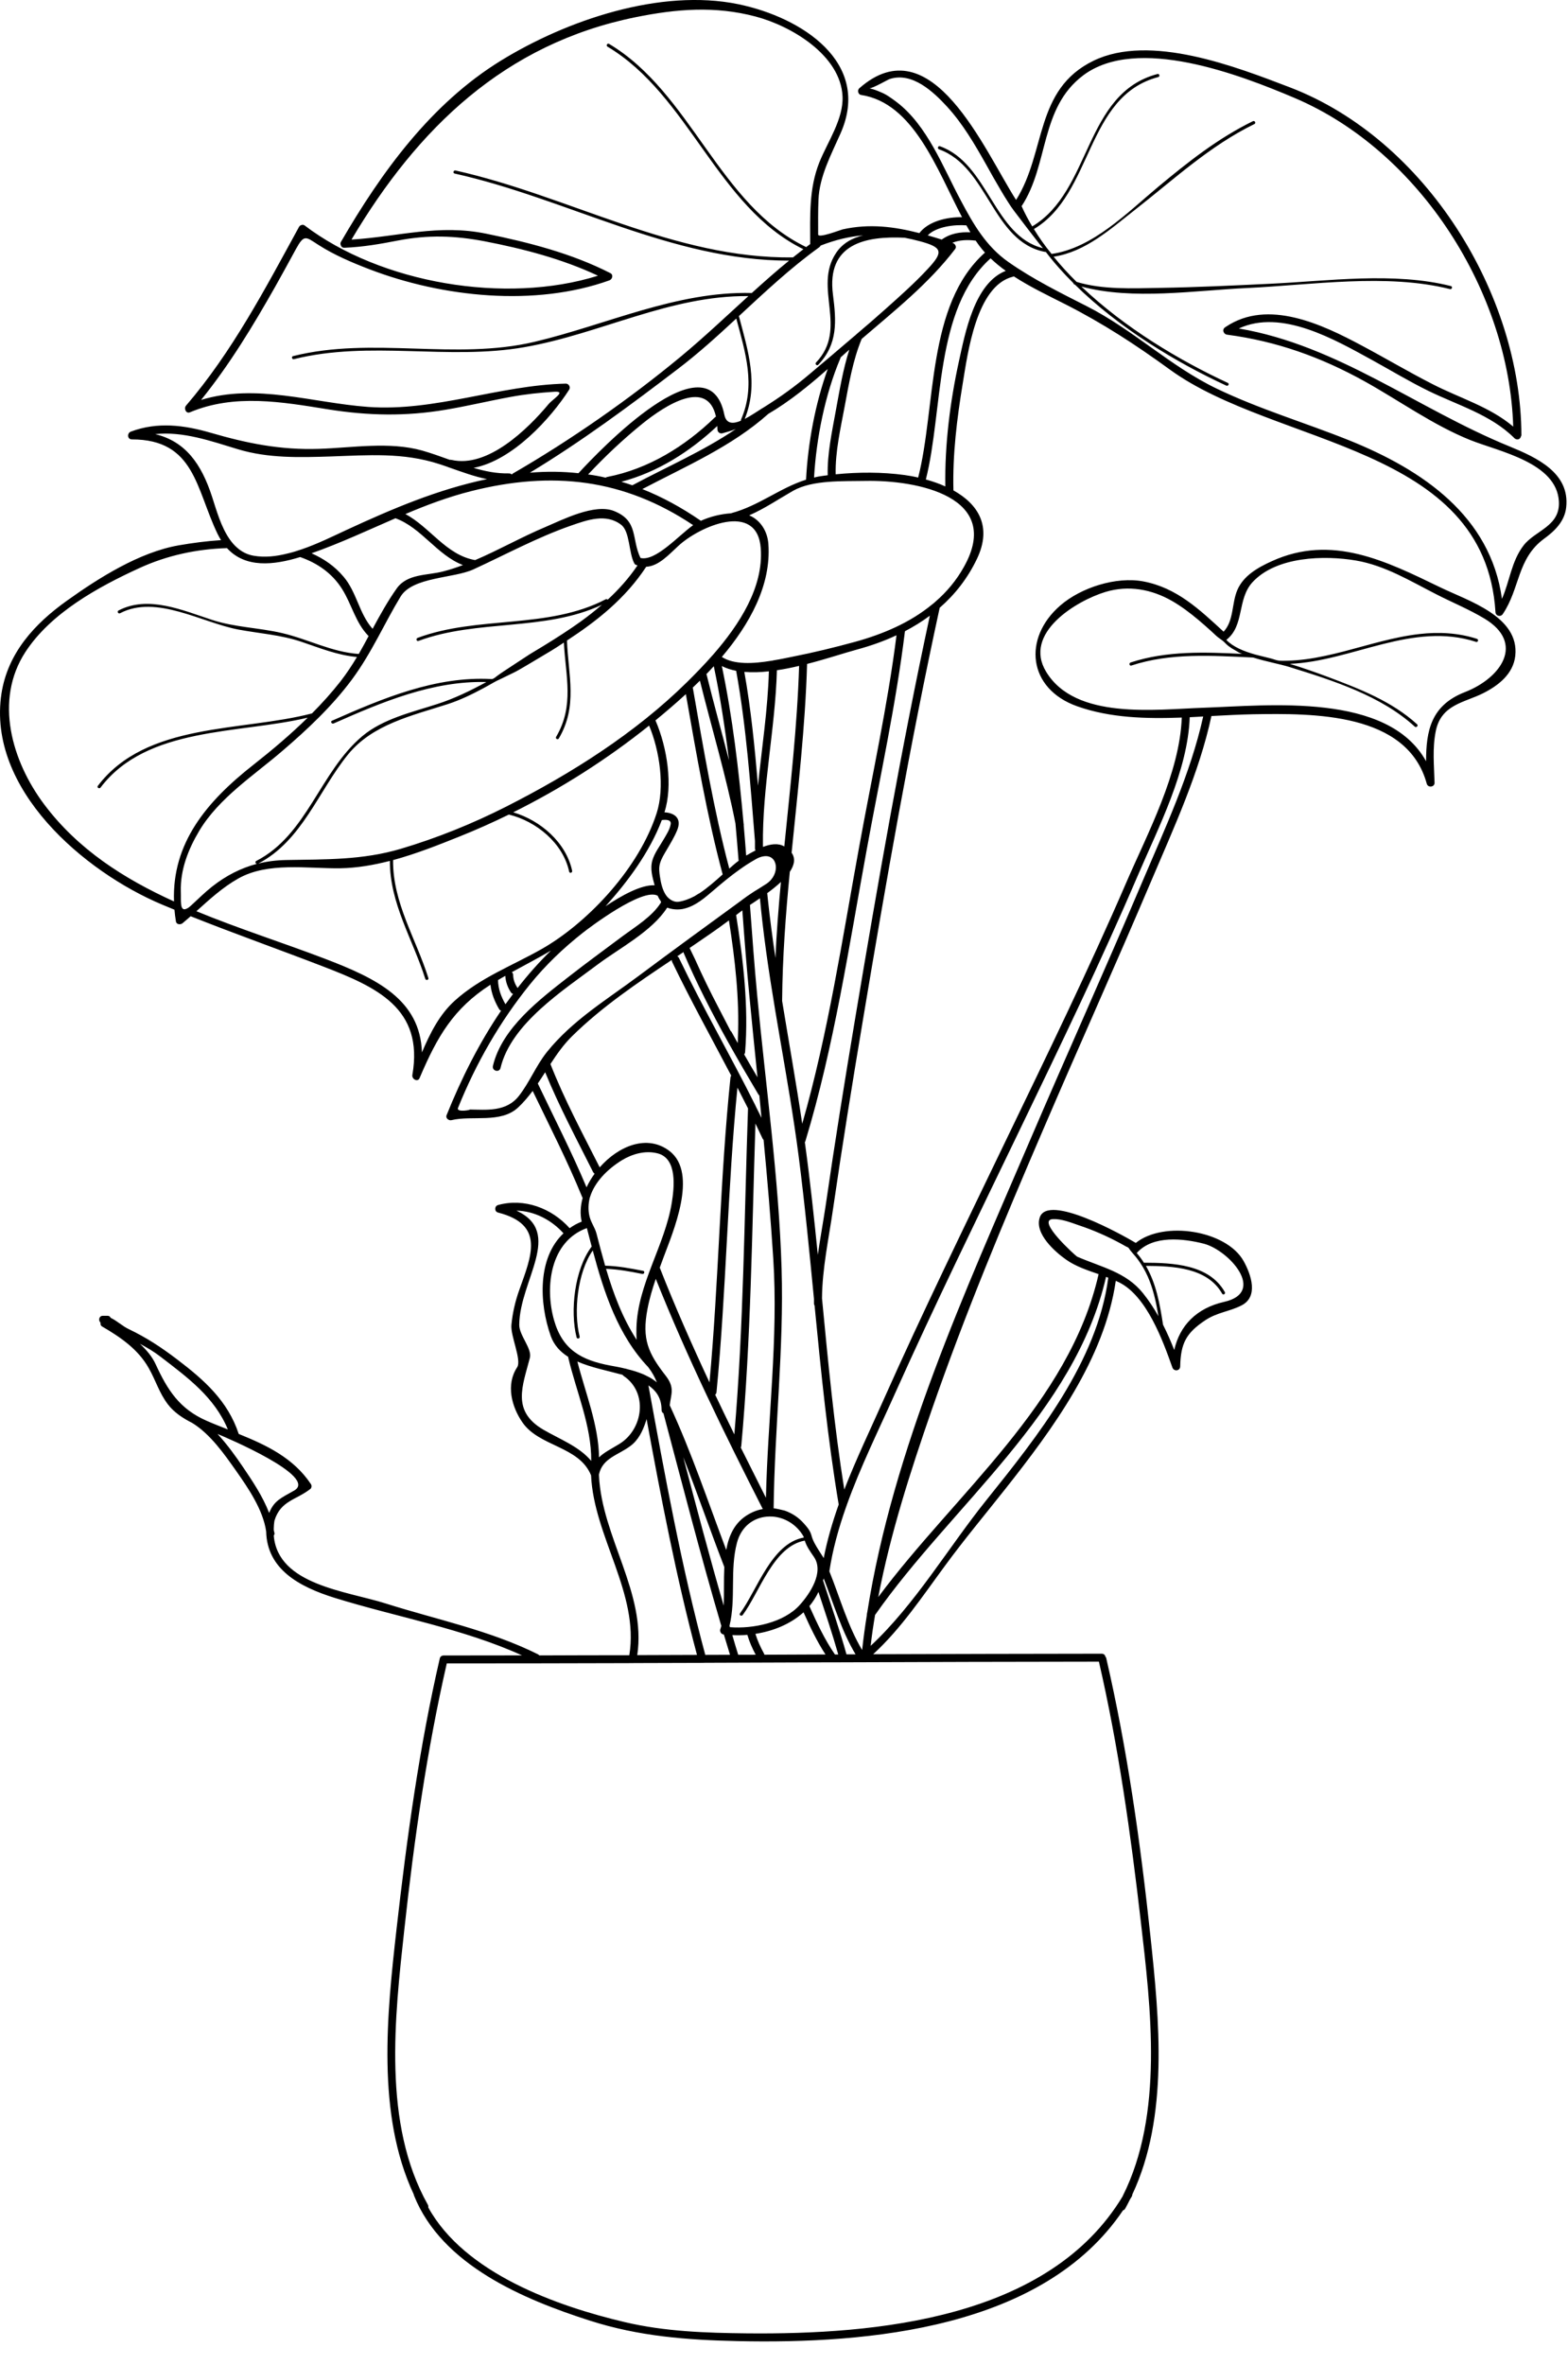 <svg viewBox="0 0 67 101" fill="currentColor" xmlns="http://www.w3.org/2000/svg">
  <path
    d="M64.507 19.069C60.556 17.458 57.194 14.756 52.935 14.03C54.765 13.179 57.046 14.511 58.642 15.384C59.44 15.823 60.221 16.297 61.043 16.698C62.281 17.304 63.702 17.711 64.697 18.702L64.717 18.721C64.721 18.728 64.729 18.732 64.737 18.738C64.738 18.74 64.744 18.743 64.748 18.743C64.759 18.75 64.774 18.757 64.789 18.762C64.808 18.765 64.822 18.768 64.841 18.768C64.853 18.768 64.863 18.768 64.871 18.765C64.878 18.762 64.888 18.76 64.894 18.758C64.951 18.734 64.984 18.681 64.993 18.622C64.995 18.613 65.009 18.614 65.009 18.602C64.999 12.561 60.917 5.95 55.117 3.731C52.82 2.853 49.149 1.419 46.724 2.595C44.199 3.822 44.706 6.496 43.417 8.54C42.06 6.42 39.814 1.037 36.715 3.773C36.626 3.852 36.663 4.036 36.791 4.055C39.039 4.399 40.025 7.214 41.107 9.276C40.463 9.266 39.668 9.45 39.285 9.956C38.214 9.681 37.157 9.541 36.005 9.797C35.932 9.812 34.959 10.193 34.959 10.014C34.959 9.52 34.952 9.027 34.973 8.531C35.012 7.534 35.521 6.594 35.915 5.7C37.262 2.666 34.249 0.737 31.549 0.18C28.22 -0.505 24.209 0.861 21.392 2.597C18.413 4.433 16.296 7.354 14.571 10.326C14.537 10.381 14.541 10.432 14.564 10.474C14.564 10.478 14.564 10.478 14.564 10.481C14.585 10.54 14.633 10.586 14.716 10.581H14.735C15.51 10.549 16.253 10.42 17.015 10.271C18.295 10.025 19.429 10.063 20.699 10.304C22.345 10.621 24.026 11.058 25.551 11.776C21.596 13.014 16.272 12.101 13.013 9.627C12.939 9.573 12.82 9.615 12.779 9.687C11.331 12.332 9.923 15.027 7.948 17.326C7.851 17.438 7.941 17.68 8.115 17.61C10.027 16.807 12.046 17.166 14.029 17.485C15.731 17.756 17.335 17.788 19.035 17.501C19.971 17.345 20.891 17.122 21.821 16.952C22.438 16.837 23.061 16.772 23.684 16.732C24.22 16.697 23.636 17.028 23.438 17.263C22.54 18.338 20.831 20.002 19.291 19.642C19.265 19.636 19.243 19.633 19.222 19.64C18.826 19.498 18.431 19.355 18.041 19.244C16.635 18.85 15.058 19.125 13.624 19.171C11.99 19.225 10.561 18.937 9.007 18.485C7.861 18.152 6.727 18.009 5.592 18.434C5.421 18.499 5.436 18.767 5.637 18.767C8.329 18.769 8.37 20.886 9.297 22.804C9.345 22.899 9.394 22.988 9.444 23.069C8.823 23.11 8.215 23.191 7.638 23.291C5.957 23.584 4.22 24.684 2.866 25.651C1.471 26.645 0.333 27.889 0.063 29.62C-0.563 33.706 3.604 37.238 6.923 38.634C7.1 38.708 7.275 38.78 7.455 38.854C7.468 39.019 7.489 39.184 7.518 39.356C7.542 39.494 7.715 39.501 7.801 39.431C7.916 39.333 8.033 39.233 8.147 39.133C10.018 39.878 11.926 40.553 13.8 41.276C16.088 42.157 18.118 43.059 17.62 45.914C17.59 46.088 17.85 46.235 17.929 46.044C17.933 46.031 17.94 46.017 17.948 45.999C18.684 44.276 19.376 43.073 20.957 42.057C21 42.429 21.132 42.767 21.325 43.096C21.347 43.133 21.377 43.158 21.411 43.166C20.473 44.548 19.715 46.057 19.081 47.633C19.031 47.758 19.176 47.87 19.291 47.842C20.176 47.628 21.398 47.994 22.14 47.3C22.372 47.084 22.573 46.842 22.761 46.593C23.482 48.093 24.245 49.579 24.873 51.12C24.877 51.137 24.888 51.15 24.897 51.16C24.802 51.505 24.78 51.852 24.856 52.176C24.665 52.25 24.493 52.345 24.341 52.457C23.575 51.603 22.403 51.158 21.284 51.466C21.124 51.508 21.117 51.748 21.284 51.789C23.304 52.306 22.701 53.65 22.188 55.096C22.015 55.581 21.903 56.069 21.853 56.579C21.803 57.046 22.301 58.086 22.097 58.398C21.604 59.142 21.868 60.099 22.329 60.759C23.051 61.795 24.75 61.762 25.256 63.013C25.375 65.628 27.322 68.06 26.89 70.694C25.609 70.694 24.327 70.698 23.046 70.703C23.033 70.686 23.013 70.666 22.983 70.653C20.919 69.627 18.67 69.178 16.482 68.485C14.794 67.951 11.885 67.692 11.699 65.598C11.699 65.594 11.699 65.587 11.699 65.581C11.716 65.555 11.735 65.527 11.729 65.486C11.724 65.441 11.705 65.398 11.698 65.354C11.699 65.326 11.696 65.299 11.698 65.27V65.266C11.699 65.165 11.709 65.066 11.726 64.955C11.726 64.953 11.726 64.953 11.726 64.953C11.984 64.091 12.654 64.07 13.26 63.594C13.318 63.551 13.325 63.448 13.288 63.39C12.537 62.265 11.391 61.725 10.201 61.244C9.73 59.825 8.728 58.942 7.566 58.058C6.883 57.539 6.268 57.134 5.496 56.764C5.236 56.641 4.994 56.409 4.73 56.285C4.706 56.236 4.667 56.197 4.596 56.197C4.529 56.197 4.462 56.197 4.399 56.197C4.224 56.197 4.194 56.403 4.297 56.493C4.288 56.553 4.297 56.616 4.366 56.656C5.151 57.114 5.904 57.627 6.359 58.438C6.659 58.966 6.8 59.487 7.172 59.977C7.432 60.32 7.808 60.569 8.212 60.773C8.989 61.25 9.586 62.107 10.092 62.825C10.611 63.563 11.241 64.485 11.373 65.408C11.409 67.018 12.773 67.769 14.304 68.246C16.958 69.069 19.773 69.552 22.306 70.702C21.188 70.702 20.073 70.706 18.956 70.706C18.953 70.706 18.949 70.708 18.943 70.708C18.922 70.708 18.897 70.71 18.878 70.723C18.841 70.739 18.808 70.774 18.793 70.827C17.916 74.621 17.383 78.516 16.945 82.379C16.536 86.004 16.078 90.301 17.677 93.718V93.721C17.681 93.739 17.684 93.753 17.692 93.774C18.88 96.74 22.365 98.206 25.201 99.113C27.295 99.786 29.359 99.942 31.532 99.989C37.114 100.11 44.575 99.461 47.986 94.404C48.019 94.397 48.052 94.373 48.079 94.33C48.146 94.207 48.213 94.083 48.274 93.958C48.274 93.958 48.274 93.958 48.274 93.954C48.303 93.91 48.332 93.861 48.36 93.813C48.377 93.783 48.383 93.757 48.383 93.731V93.727C49.949 90.397 49.536 86.255 49.16 82.718C48.736 78.742 48.173 74.727 47.271 70.827C47.267 70.797 47.252 70.775 47.234 70.757C47.234 70.753 47.234 70.753 47.234 70.753C47.218 70.686 47.167 70.63 47.074 70.63C43.819 70.632 40.565 70.643 37.31 70.652C38.5 69.562 39.43 68.16 40.382 66.87C41.2 65.752 42.089 64.692 42.948 63.604C44.986 61.028 47.192 58.041 47.677 54.704C47.727 54.726 47.779 54.751 47.827 54.774C49.002 55.366 49.688 57.255 50.096 58.408C50.158 58.583 50.423 58.56 50.429 58.362C50.45 57.367 50.691 56.931 51.489 56.396C52.009 56.046 52.521 56.024 53.046 55.756C53.784 55.386 53.463 54.44 53.139 53.86C52.403 52.544 49.725 52.126 48.532 53.085C47.959 52.743 44.781 50.964 44.429 51.995C44.195 52.682 45.071 53.461 45.56 53.803C45.961 54.086 46.456 54.251 46.943 54.419C45.686 59.951 40.812 63.793 37.528 68.21C38.047 65.496 38.902 62.845 39.802 60.248C41.21 56.187 42.866 52.213 44.567 48.263C46.091 44.711 47.68 41.186 49.192 37.626C50.157 35.354 51.243 33.009 51.763 30.582C52.369 30.55 52.968 30.517 53.55 30.506C56.096 30.466 60.132 30.415 60.965 33.474C61.017 33.657 61.303 33.622 61.298 33.43C61.277 32.688 61.202 31.98 61.346 31.244C61.571 30.082 62.574 30.014 63.386 29.602C64.026 29.278 64.661 28.786 64.747 28.011C64.93 26.326 62.729 25.662 61.541 25.085C59.233 23.969 56.91 22.796 54.343 23.969C53.759 24.234 53.132 24.581 52.867 25.208C52.626 25.786 52.724 26.513 52.284 26.979C51.257 26.034 50.279 25.101 48.858 24.833C47.698 24.612 46.191 25.093 45.306 25.86C43.696 27.253 43.911 29.42 46.035 30.168C47.437 30.664 48.973 30.704 50.497 30.647C50.409 33.023 49.044 35.572 48.127 37.689C46.519 41.411 44.737 45.062 42.977 48.716C41.205 52.394 39.412 56.069 37.748 59.799C37.201 61.029 36.586 62.309 36.076 63.62C35.644 60.914 35.385 58.181 35.124 55.454C35.124 55.45 35.124 55.45 35.124 55.449C35.132 54.175 35.422 52.852 35.6 51.603C35.991 48.91 36.426 46.226 36.876 43.543C37.859 37.664 38.884 31.784 40.152 25.96L40.154 25.957C40.803 25.393 41.346 24.702 41.744 23.871C42.416 22.462 41.77 21.519 40.74 20.945C40.699 19.425 40.89 17.876 41.137 16.38C41.351 15.083 41.717 12.211 43.276 11.82C43.291 11.817 43.306 11.813 43.315 11.801C44.024 12.261 44.805 12.632 45.507 12.988C47.137 13.816 48.516 14.717 49.991 15.787C54.518 19.077 63.453 18.99 63.901 26.142C63.908 26.312 64.12 26.366 64.214 26.226C64.956 25.126 64.82 23.852 65.985 23.004C66.446 22.669 66.859 22.259 66.923 21.666C67.083 20.197 65.666 19.544 64.507 19.069ZM6.652 58.269C6.5 57.934 6.254 57.653 5.979 57.394C6.28 57.554 6.574 57.725 6.861 57.947C8.032 58.845 9.167 59.678 9.737 61.052C9.432 60.931 9.127 60.813 8.83 60.682C7.671 60.176 7.158 59.368 6.652 58.269ZM10.382 62.656C10.068 62.193 9.707 61.69 9.296 61.246C9.309 61.252 9.324 61.258 9.337 61.263C9.608 61.373 13.62 63.066 12.569 63.662C11.996 63.987 11.717 64.09 11.5 64.618C11.23 63.913 10.784 63.249 10.382 62.656ZM41.293 9.625C41.351 9.728 41.408 9.826 41.464 9.922C41.031 9.901 40.606 9.969 40.24 10.232C40.04 10.169 39.839 10.109 39.641 10.052C40.016 9.673 40.787 9.587 41.293 9.625ZM33.825 36.42C34.093 33.736 34.408 31.052 34.486 28.357C35.321 28.143 36.09 27.885 36.619 27.742C37.201 27.584 37.77 27.385 38.307 27.132C37.939 30.074 37.25 33.201 36.711 36.173C35.991 40.105 35.384 44.144 34.279 47.997C34.019 46.244 33.706 44.5 33.42 42.752C33.42 42.752 33.42 42.75 33.42 42.747V42.739C33.435 40.899 33.571 39.067 33.748 37.238V37.236C33.938 36.954 34.003 36.67 33.825 36.42ZM33.513 36.152C33.242 35.995 32.92 36.052 32.603 36.172C32.603 36.155 32.6 36.139 32.6 36.123C32.568 33.614 33.126 31.136 33.197 28.626C33.51 28.581 33.831 28.515 34.146 28.44C34.065 31.018 33.769 33.584 33.513 36.152ZM32.389 33.557C32.251 31.932 32.092 30.308 31.805 28.696C32.136 28.726 32.49 28.713 32.854 28.672C32.808 30.305 32.553 31.929 32.389 33.557ZM32.259 35.919V35.926C32.259 36.03 32.259 36.133 32.259 36.236C32.259 36.269 32.272 36.299 32.285 36.32C32.144 36.392 32.012 36.468 31.902 36.531C31.895 36.534 31.891 36.536 31.883 36.539C31.853 36.11 31.816 35.683 31.779 35.255C31.781 35.255 31.779 35.25 31.779 35.25C31.783 35.237 31.781 35.22 31.779 35.202C31.775 35.188 31.774 35.177 31.772 35.163V35.16C31.567 32.893 31.303 30.639 30.844 28.447C31.028 28.542 31.233 28.607 31.456 28.651C31.891 31.056 32.062 33.489 32.259 35.919ZM27.971 37.811C27.398 37.78 26.552 38.252 25.873 38.707C26.825 37.655 27.766 36.385 28.279 35.025C28.456 35.004 28.692 35.001 28.658 35.202C28.619 35.434 28.469 35.657 28.353 35.857C28.186 36.148 27.974 36.42 27.877 36.742C27.77 37.106 27.878 37.458 27.971 37.811ZM28.2 36.881C28.261 36.667 28.373 36.493 28.484 36.303C28.644 36.027 28.812 35.759 28.934 35.461C29.146 34.943 28.819 34.719 28.391 34.694C28.759 33.563 28.517 31.944 28.008 30.768C28.451 30.406 28.886 30.032 29.306 29.647C29.76 32.221 30.202 34.822 30.879 37.347C30.566 37.629 30.235 37.919 29.906 38.139C29.9 38.14 29.897 38.144 29.893 38.147C29.817 38.184 29.746 38.238 29.67 38.28C29.465 38.388 29.228 38.48 28.997 38.515C28.789 38.545 28.579 38.403 28.465 38.244C28.311 38.027 28.238 37.713 28.201 37.452C28.17 37.254 28.146 37.075 28.2 36.881ZM29.607 29.392C29.607 29.387 29.603 29.378 29.596 29.373C29.7 29.275 29.804 29.175 29.907 29.072C30.411 31.105 31.021 33.116 31.426 35.174C31.474 35.706 31.519 36.231 31.56 36.762C31.59 36.74 31.616 36.719 31.643 36.7C31.615 36.721 31.589 36.742 31.56 36.765C31.432 36.859 31.299 36.973 31.162 37.098C30.494 34.57 30.057 31.966 29.607 29.392ZM30.182 28.794C30.288 28.682 30.396 28.57 30.5 28.454C30.779 29.775 30.983 31.121 31.151 32.479C30.837 31.257 30.494 30.043 30.195 28.819C30.191 28.81 30.188 28.802 30.182 28.794ZM30.47 27.962C30.464 27.968 30.459 27.973 30.455 27.978C30.455 27.98 30.452 27.984 30.448 27.986C30.08 28.406 29.7 28.793 29.349 29.14C27.127 31.327 24.408 33.039 21.641 34.445C20.194 35.179 18.684 35.789 17.133 36.25C15.486 36.74 13.916 36.7 12.22 36.732C11.807 36.74 11.413 36.789 11.035 36.884C12.911 35.908 13.603 33.784 14.871 32.224C15.918 30.936 17.614 30.562 19.119 30.077C19.662 29.902 20.177 29.652 20.677 29.382C20.819 29.306 20.956 29.227 21.095 29.149C21.242 29.062 21.404 29 21.554 28.921C21.688 28.854 21.818 28.791 21.952 28.728C22.149 28.636 22.819 28.23 22.969 28.141C23.348 27.916 23.73 27.694 24.094 27.445C24.167 28.87 24.552 30.13 23.763 31.471C23.719 31.547 23.834 31.615 23.878 31.539C24.693 30.159 24.284 28.852 24.226 27.358C25.526 26.507 26.723 25.56 27.612 24.207C28.148 24.18 28.588 23.678 28.985 23.316C29.881 22.483 32.358 21.392 32.507 23.421C32.629 25.077 31.597 26.672 30.47 27.962ZM17.322 21.956C18.226 21.571 19.152 21.224 20.136 20.975C23.6 20.102 26.652 20.447 29.618 22.429C28.982 22.883 28.018 23.983 27.368 23.831C26.974 23.017 27.29 22.245 26.236 21.825C25.408 21.494 24.028 22.201 23.294 22.513C22.288 22.936 21.314 23.491 20.302 23.922C19.06 23.705 18.375 22.513 17.322 21.956ZM19.781 24.134C19.506 24.239 19.223 24.332 18.937 24.405C18.26 24.584 17.414 24.494 16.957 25.125C16.565 25.677 16.241 26.264 15.921 26.857C15.344 26.21 15.25 25.307 14.686 24.638C14.292 24.172 13.847 23.871 13.313 23.631C14.55 23.194 15.716 22.647 16.898 22.135C18.012 22.54 18.672 23.708 19.781 24.134ZM30.648 18.195C30.65 18.243 30.656 18.292 30.656 18.343C30.659 18.454 30.76 18.535 30.872 18.505C31.061 18.454 31.255 18.397 31.437 18.327C30.057 19.264 28.482 19.944 27.02 20.727C26.866 20.673 26.709 20.622 26.551 20.576C28.101 20.167 29.486 19.286 30.648 18.195ZM25.947 20.371C25.921 20.375 25.899 20.386 25.88 20.402C25.635 20.343 25.382 20.296 25.129 20.264C25.85 19.495 26.617 18.771 27.435 18.108C28.462 17.275 30.232 16.165 30.593 17.794V17.797C30.576 17.802 30.56 17.814 30.543 17.83C29.267 19.065 27.707 20.029 25.947 20.371ZM30.95 17.709C30.27 14.353 25.624 19.227 24.717 20.211C24.048 20.137 23.356 20.129 22.642 20.189C24.827 18.871 26.934 17.308 28.95 15.77C29.832 15.101 30.65 14.359 31.461 13.605C31.85 15.055 32.303 16.463 31.662 17.925C31.659 17.942 31.655 17.955 31.662 17.968C31.326 18.111 31.032 18.116 30.95 17.709ZM31.242 21.92C31.241 21.92 31.237 21.92 31.237 21.923C30.795 21.953 30.352 22.061 29.948 22.243C29.128 21.679 28.3 21.227 27.447 20.889C29.292 19.918 31.263 19.076 32.829 17.677C33.74 17.143 34.575 16.461 35.369 15.76C34.834 17.244 34.525 18.918 34.443 20.463V20.487C33.312 20.844 32.439 21.597 31.242 21.92ZM35.908 15.304C35.911 15.293 35.919 15.279 35.919 15.269V15.265C35.967 15.223 36.012 15.182 36.061 15.139C36.135 15.071 36.213 15.001 36.291 14.936C36.02 15.778 35.874 16.677 35.714 17.539C35.553 18.428 35.343 19.387 35.368 20.297C35.29 20.306 35.214 20.317 35.136 20.328C35.015 20.344 34.897 20.365 34.784 20.395C34.881 18.718 35.253 16.851 35.908 15.304ZM36.094 17.35C36.273 16.391 36.444 15.38 36.82 14.475C38.227 13.264 39.679 12.12 40.818 10.63C40.884 10.538 40.81 10.41 40.715 10.38C40.706 10.378 40.694 10.375 40.687 10.372C41.001 10.242 41.344 10.237 41.692 10.277C41.744 10.356 41.796 10.429 41.85 10.502C41.926 10.602 42.004 10.697 42.087 10.789C39.586 13.01 40.003 17.379 39.233 20.396C39.037 20.35 38.837 20.315 38.646 20.288C37.686 20.158 36.682 20.161 35.708 20.258C35.685 19.293 35.919 18.292 36.094 17.35ZM35.002 10.563C35.032 10.541 35.053 10.517 35.064 10.489C35.689 10.245 36.284 10.102 36.882 10.053C36.412 10.165 35.997 10.391 35.722 10.809C34.737 12.283 36.258 14.031 34.87 15.482C34.807 15.545 34.905 15.642 34.965 15.578C35.804 14.7 35.738 13.722 35.592 12.584C35.309 10.411 36.979 10.073 38.655 10.154C38.869 10.195 39.081 10.243 39.304 10.303C40.279 10.565 40.323 10.758 39.642 11.487C39.086 12.086 38.471 12.633 37.861 13.177C37.441 13.554 37.009 13.927 36.574 14.294V14.296C36.552 14.317 36.537 14.332 36.514 14.348C36.514 14.348 36.511 14.348 36.511 14.35C36.23 14.592 35.952 14.828 35.67 15.066C35.658 15.074 35.648 15.082 35.64 15.093C35.294 15.386 34.945 15.678 34.597 15.974C33.978 16.5 33.327 16.969 32.639 17.396C32.607 17.413 32.577 17.431 32.55 17.45C32.353 17.572 32.081 17.762 31.821 17.894C32.424 16.406 31.966 14.99 31.573 13.501C32.678 12.479 33.775 11.446 35.002 10.563ZM24.322 16.64C24.391 16.532 24.3 16.382 24.177 16.385C21.324 16.45 18.602 17.586 15.73 17.38C13.328 17.203 10.947 16.362 8.593 17.081C9.809 15.575 10.81 13.923 11.764 12.237C12.063 11.706 12.353 11.173 12.643 10.641C12.995 9.999 13.061 10.108 13.602 10.457C14.287 10.896 15.045 11.216 15.8 11.506C18.911 12.696 22.856 13.115 26.039 11.974C26.165 11.929 26.221 11.736 26.08 11.665C24.425 10.82 22.595 10.354 20.786 9.983C18.74 9.56 17.028 10.108 15.019 10.233C17.844 5.475 21.565 1.868 27.162 0.734C28.909 0.381 30.547 0.246 32.289 0.707C33.816 1.111 35.919 2.357 36.001 4.116C36.047 5.08 35.362 6.061 35.013 6.928C34.56 8.06 34.619 9.218 34.619 10.418V10.425C34.563 10.468 34.504 10.511 34.448 10.553C30.712 8.759 29.551 3.979 26.027 1.875C25.951 1.829 25.884 1.945 25.956 1.991C29.46 4.083 30.631 8.829 34.328 10.644C34.18 10.758 34.031 10.875 33.884 10.994C28.807 11.057 24.32 8.364 19.463 7.282C19.376 7.263 19.34 7.394 19.426 7.412C24.242 8.486 28.695 11.132 33.716 11.132C33.169 11.575 32.645 12.043 32.124 12.514C28.899 12.433 25.932 13.868 22.841 14.599C19.44 15.404 15.923 14.359 12.524 15.209C12.439 15.23 12.476 15.361 12.558 15.34C15.805 14.529 19.134 15.399 22.403 14.829C25.661 14.26 28.626 12.613 31.979 12.646C31.025 13.513 30.091 14.399 29.098 15.223C26.904 17.041 24.388 18.794 21.92 20.221C21.898 20.235 21.883 20.249 21.868 20.267C21.842 20.238 21.801 20.219 21.745 20.219C21.232 20.23 20.73 20.13 20.235 19.983C21.901 19.668 23.534 17.872 24.322 16.64ZM9.064 21.224C8.603 19.799 7.917 18.851 6.629 18.541C7.825 18.416 9.004 18.834 10.17 19.188C11.464 19.578 12.805 19.538 14.146 19.495C15.738 19.441 17.216 19.318 18.761 19.818C18.891 19.859 19.018 19.903 19.144 19.948C19.146 19.948 19.151 19.95 19.151 19.95C19.162 19.959 19.179 19.964 19.199 19.97C19.206 19.972 19.21 19.972 19.22 19.976C19.75 20.16 20.269 20.355 20.81 20.463C18.698 20.906 16.778 21.723 14.796 22.639C14.234 22.9 13.576 23.227 12.896 23.46C12.896 23.46 12.896 23.46 12.894 23.46C12.693 23.53 12.498 23.592 12.297 23.638H12.295C11.798 23.765 11.308 23.818 10.843 23.736C10.571 23.691 10.344 23.573 10.151 23.408C10.03 23.308 9.924 23.187 9.827 23.051C9.443 22.513 9.244 21.776 9.064 21.224ZM7.435 38.501C5.298 37.529 3.335 36.283 1.892 34.361C0.505 32.514 -0.257 29.909 1.085 27.848C2.171 26.18 4.194 25.069 5.958 24.262C7.146 23.717 8.413 23.449 9.699 23.41C10.484 24.272 11.691 24.142 12.827 23.792C13.553 24.047 14.185 24.472 14.616 25.155C15.04 25.83 15.189 26.599 15.75 27.168C15.613 27.425 15.475 27.68 15.33 27.931C14.16 27.848 13.173 27.3 12.049 27.038C11.062 26.808 10.045 26.796 9.072 26.479C7.821 26.073 6.337 25.409 5.063 26.075C4.987 26.115 5.054 26.232 5.132 26.191C6.677 25.381 8.633 26.6 10.194 26.89C11.099 27.058 11.996 27.113 12.875 27.41C13.682 27.681 14.408 27.983 15.252 28.06C15.04 28.418 14.809 28.765 14.551 29.099C14.177 29.575 13.768 30.031 13.333 30.467L13.33 30.47C10.325 31.256 6.252 30.834 4.179 33.566C4.129 33.637 4.244 33.705 4.296 33.637C6.282 31.017 10.217 31.353 13.148 30.651C12.415 31.372 11.627 32.036 10.835 32.659C8.828 34.231 7.347 36.006 7.435 38.501ZM8.046 38.771C7.838 38.904 7.765 38.815 7.741 38.64C7.719 38.488 7.734 38.27 7.726 38.078C7.7 37.146 8.046 36.268 8.515 35.483C9.359 34.076 10.836 33.128 12.052 32.083C13.135 31.156 14.193 30.162 15.042 29.017C15.468 28.441 15.817 27.834 16.15 27.223C16.466 26.643 16.768 26.055 17.115 25.483C17.626 24.635 19.389 24.705 20.226 24.32C21.61 23.684 22.949 22.955 24.392 22.451C25.099 22.204 25.902 21.917 26.545 22.416C26.917 22.703 26.865 23.607 27.099 24.054C27.121 24.102 27.162 24.128 27.199 24.133C27.201 24.135 27.203 24.135 27.203 24.135C27.218 24.141 27.229 24.144 27.24 24.149C26.868 24.699 26.433 25.181 25.965 25.614C25.946 25.591 25.915 25.579 25.883 25.595C23.413 26.887 20.43 26.283 17.844 27.244C17.762 27.275 17.797 27.405 17.881 27.374C20.393 26.439 23.279 26.976 25.719 25.83C25.429 26.082 25.128 26.318 24.817 26.543C24.309 26.908 23.781 27.244 23.249 27.572C23.044 27.697 22.836 27.821 22.63 27.946C22.529 28.006 21.791 28.502 21.514 28.679C21.413 28.744 21.319 28.813 21.222 28.884C21.17 28.924 21.084 29.003 21.01 29.003C18.609 28.87 16.339 29.832 14.185 30.783C14.107 30.815 14.174 30.934 14.256 30.899C16.315 29.988 18.492 29.068 20.783 29.13C20.104 29.498 19.414 29.837 18.67 30.074C17.607 30.418 16.364 30.7 15.483 31.44C13.664 32.965 13.132 35.653 10.949 36.772C10.888 36.805 10.916 36.886 10.975 36.895C10.287 37.077 9.658 37.398 9.063 37.867C8.763 38.103 8.486 38.379 8.204 38.638C8.147 38.696 8.091 38.737 8.046 38.771ZM19.439 42.733C18.78 43.324 18.375 44.133 18.029 44.949C17.954 42.693 16.091 41.791 13.889 40.95C12.1 40.267 10.203 39.666 8.392 38.918C8.957 38.41 9.515 37.897 10.181 37.522C11.453 36.804 13.141 37.103 14.533 37.084C15.238 37.073 15.953 36.951 16.66 36.769C16.652 38.585 17.638 40.116 18.172 41.806C18.2 41.89 18.33 41.855 18.304 41.771C17.772 40.081 16.778 38.553 16.796 36.735C17.776 36.469 18.735 36.089 19.632 35.729C20.344 35.444 21.049 35.13 21.744 34.79C22.919 35.077 24.059 36.009 24.32 37.227C24.337 37.313 24.465 37.277 24.448 37.194C24.191 35.985 23.098 35.04 21.93 34.694C23.983 33.673 25.947 32.424 27.736 30.99C28.188 32.069 28.417 33.624 28.056 34.738C28.037 34.801 28.015 34.865 27.991 34.927V34.93C27.156 37.28 24.99 39.484 23.154 40.528C21.894 41.246 20.532 41.747 19.439 42.733ZM23.541 40.6C23.024 41.102 22.552 41.639 22.115 42.199C22.005 42.028 21.931 41.852 21.927 41.646C21.927 41.589 21.903 41.548 21.871 41.521C22.44 41.208 23 40.921 23.541 40.6ZM21.28 41.86C21.384 41.795 21.488 41.736 21.593 41.679C21.604 41.932 21.69 42.164 21.827 42.378C21.853 42.416 21.887 42.441 21.924 42.449C21.816 42.595 21.706 42.741 21.598 42.892C21.414 42.57 21.287 42.237 21.28 41.86ZM22.169 46.811C21.624 47.502 20.774 47.395 20.052 47.388C20.219 47.388 19.483 47.537 19.571 47.318C20.339 45.411 21.362 43.628 22.656 42.029C23.324 41.208 24.068 40.499 24.895 39.846C25.155 39.64 27.463 37.887 28.104 38.258C28.121 38.299 28.138 38.337 28.16 38.375C28.186 38.415 28.21 38.453 28.234 38.49L28.247 38.539C27.877 39.146 27.12 39.598 26.579 40.002C25.817 40.575 25.047 41.131 24.299 41.718C23.059 42.685 21.446 43.906 21.063 45.524C21.011 45.739 21.336 45.828 21.387 45.613C21.841 43.714 24.076 42.292 25.534 41.196C26.442 40.513 27.855 39.781 28.498 38.78L28.52 38.766C28.553 38.782 28.588 38.793 28.627 38.803C28.767 38.838 28.914 38.852 29.059 38.838C29.126 38.834 29.197 38.819 29.264 38.801C29.738 38.679 30.114 38.346 30.48 38.034C30.844 37.722 31.203 37.422 31.588 37.149C31.692 37.073 31.802 37 31.911 36.927C32.039 36.846 32.172 36.764 32.309 36.688C32.313 36.685 32.317 36.685 32.318 36.682C32.435 36.62 32.54 36.583 32.636 36.572C33.242 36.483 33.354 37.328 32.768 37.734C32.759 37.739 32.747 37.748 32.74 37.753C32.637 37.821 32.535 37.886 32.429 37.951C32.287 38.037 32.148 38.121 32.011 38.219C31.989 38.233 31.963 38.252 31.938 38.268C31.855 38.331 31.769 38.393 31.684 38.452V38.455C30.222 39.519 28.753 40.59 27.299 41.674C25.923 42.701 24.463 43.573 23.371 44.93C22.905 45.512 22.632 46.22 22.169 46.811ZM33.368 37.669C33.267 38.75 33.182 39.831 33.134 40.914C33.009 40.066 32.896 39.222 32.806 38.37C32.799 38.297 32.789 38.221 32.784 38.148C32.756 38.169 32.728 38.187 32.7 38.208C32.728 38.187 32.756 38.167 32.784 38.146C32.984 38 33.189 37.837 33.368 37.669ZM31.735 68.978C32.456 68.011 33.048 66.039 34.387 65.8C34.469 66.055 34.614 66.257 34.778 66.495C35.228 67.151 34.599 68.081 34.16 68.563C33.487 69.299 32.183 69.576 31.188 69.497C31.183 69.476 31.177 69.456 31.171 69.438C31.454 68.271 31.182 67.06 31.489 65.896C31.675 65.187 32.199 64.825 32.765 64.776H32.768C32.843 64.769 32.921 64.769 33.002 64.773H33.009C33.526 64.81 34.041 65.104 34.337 65.627C34.34 65.644 34.344 65.656 34.346 65.669C32.957 65.919 32.354 67.918 31.618 68.911C31.567 68.98 31.683 69.045 31.735 68.978ZM35.818 70.662H35.676C35.232 70.016 34.905 69.315 34.585 68.598C34.735 68.417 34.869 68.213 34.972 67.992C35.263 68.876 35.565 69.77 35.818 70.662ZM35.168 67.5C35.179 67.477 35.187 67.446 35.195 67.415C35.629 68.508 35.956 69.657 36.558 70.658H36.17C35.878 69.605 35.506 68.547 35.171 67.508C35.171 67.503 35.168 67.5 35.168 67.5ZM32.278 69.782C33.04 69.665 33.78 69.363 34.335 68.861C34.614 69.482 34.902 70.096 35.272 70.662C34.402 70.667 33.532 70.669 32.661 70.673C32.66 70.654 32.654 70.638 32.642 70.617C32.494 70.349 32.369 70.074 32.278 69.782ZM32.291 70.674C32.042 70.674 31.791 70.676 31.543 70.676C31.456 70.397 31.372 70.116 31.292 69.835C31.502 69.845 31.72 69.843 31.934 69.824C32.021 70.119 32.144 70.403 32.291 70.674ZM27.205 57.225C26.606 56.308 26.212 55.259 25.896 54.192C26.42 54.211 26.934 54.307 27.443 54.41C27.532 54.427 27.566 54.297 27.482 54.278C26.94 54.172 26.405 54.07 25.857 54.058C25.727 53.605 25.606 53.147 25.489 52.69C25.42 52.421 25.245 52.208 25.186 51.936C25.126 51.678 25.138 51.409 25.201 51.154C25.205 51.143 25.209 51.134 25.212 51.123C25.413 50.474 25.967 49.93 26.566 49.558C27.016 49.283 27.572 49.127 28.091 49.258C28.961 49.472 28.805 50.746 28.705 51.369C28.411 53.189 27.24 54.853 27.195 56.723C27.19 56.889 27.191 57.06 27.205 57.225ZM31.212 46.027C30.764 50.351 30.714 54.713 30.316 59.042C29.559 57.422 28.837 55.787 28.191 54.142C28.245 53.998 28.298 53.854 28.349 53.712C28.73 52.676 29.857 50.121 28.61 49.162C27.654 48.427 26.421 48.949 25.625 49.858C24.89 48.404 24.115 46.964 23.52 45.445C23.793 45.025 24.082 44.613 24.446 44.255C25.703 43.017 27.202 42.001 28.705 40.999C28.701 41.026 28.708 41.056 28.722 41.086C29.513 42.73 30.398 44.326 31.245 45.94C31.225 45.965 31.214 45.992 31.212 46.027ZM31.51 46.453C31.66 46.748 31.813 47.044 31.962 47.34V47.347C31.802 51.977 31.776 56.647 31.378 61.263C31.103 60.701 30.828 60.136 30.56 59.57C30.59 59.542 30.612 59.505 30.616 59.456C31.036 55.131 31.084 50.774 31.51 46.453ZM27.666 55.911C27.749 55.471 27.878 55.041 28.021 54.62C29.354 57.964 30.963 61.248 32.594 64.452C32.36 64.491 32.129 64.582 31.911 64.72C31.385 65.053 31.14 65.585 31.032 66.199C30.251 64.132 29.548 62.028 28.618 60.021C28.666 59.552 28.85 59.278 28.449 58.762C27.701 57.802 27.42 57.198 27.666 55.911ZM30.95 66.927V66.931C30.924 67.479 30.945 68.054 30.924 68.577C30.312 66.473 29.753 64.353 29.195 62.235C29.806 63.79 30.346 65.373 30.95 66.927ZM28.269 60.217C28.269 60.273 28.289 60.314 28.319 60.344C28.33 60.347 28.34 60.355 28.349 60.361V60.363C29.154 63.388 29.935 66.432 30.821 69.439C30.808 69.494 30.795 69.543 30.776 69.594C30.752 69.671 30.808 69.787 30.895 69.802C30.906 69.806 30.917 69.806 30.929 69.806C31.016 70.096 31.104 70.386 31.193 70.676C30.839 70.68 30.486 70.68 30.136 70.68C29.117 66.905 28.412 63.018 27.707 59.17C28.027 59.388 28.239 59.686 28.265 60.12C28.269 60.154 28.269 60.188 28.269 60.217ZM32.728 63.97C32.369 63.258 32.01 62.542 31.653 61.824C31.664 61.805 31.672 61.784 31.674 61.761C32.092 57.192 32.13 52.574 32.28 47.987C32.382 48.199 32.483 48.412 32.583 48.626C32.594 48.651 32.611 48.669 32.628 48.684C32.79 50.373 32.933 52.066 33.041 53.75C33.26 57.155 32.806 60.565 32.728 63.97ZM32.302 47.269C32.302 47.266 32.3 47.263 32.3 47.261C32.289 47.233 32.274 47.21 32.259 47.177C31.21 45.075 30.031 43.035 29.012 40.916C28.993 40.879 28.968 40.854 28.938 40.843C29.029 40.781 29.118 40.721 29.208 40.662C29.208 40.683 29.213 40.705 29.225 40.727C29.768 42.001 30.413 43.251 31.094 44.477C31.52 45.243 31.962 45.997 32.403 46.739C32.416 46.758 32.429 46.775 32.446 46.786C32.475 47.107 32.509 47.424 32.539 47.743C32.46 47.583 32.38 47.428 32.302 47.269ZM29.466 40.489L29.659 40.357L30.316 39.907C30.597 39.712 30.876 39.514 31.147 39.311C31.407 40.972 31.601 42.651 31.53 44.331C31.53 44.403 31.53 44.478 31.523 44.55C31.482 44.478 31.441 44.403 31.4 44.331C31.344 44.23 31.292 44.13 31.233 44.031C31.233 44.05 31.233 44.061 31.233 44.061L30.698 43.029C30.348 42.36 30.017 41.683 29.712 40.999L29.707 40.986L29.466 40.489ZM31.798 45.033C31.82 45.01 31.835 44.977 31.839 44.933C31.991 42.976 31.761 41.012 31.454 39.083C31.543 39.018 31.63 38.95 31.72 38.882C31.809 40.11 31.904 41.332 32.021 42.537C32.129 43.694 32.251 44.85 32.367 46.011C32.174 45.688 31.984 45.361 31.798 45.033ZM22.981 46.279C22.981 46.279 22.981 46.277 22.979 46.277C23.087 46.117 23.193 45.958 23.295 45.795C23.892 47.258 24.637 48.65 25.344 50.062C25.363 50.094 25.385 50.116 25.407 50.13C25.273 50.314 25.156 50.508 25.063 50.711C24.43 49.203 23.683 47.752 22.981 46.279ZM25.077 52.452C25.144 52.713 25.211 52.974 25.282 53.24C24.546 54.215 24.352 56 24.638 57.12C24.66 57.203 24.791 57.168 24.768 57.084C24.504 56.049 24.665 54.362 25.328 53.408C25.81 55.212 26.412 57.047 27.71 58.403C27.71 58.406 27.712 58.41 27.712 58.41C27.866 58.611 27.982 58.821 28.067 59.041C27.937 58.931 27.788 58.838 27.625 58.762C27.571 58.733 27.513 58.708 27.454 58.682C27.253 58.6 27.041 58.532 26.826 58.482H26.824C26.782 58.466 26.737 58.456 26.696 58.448C26.484 58.396 26.272 58.359 26.071 58.322C24.857 58.095 24.036 57.656 23.675 56.387C23.268 54.96 23.515 53.013 25.077 52.452ZM26.468 61.669C26.135 61.876 25.826 62.018 25.597 62.244C25.575 60.856 25.015 59.493 24.671 58.151C25.258 58.409 25.965 58.543 26.601 58.719C26.61 58.736 26.627 58.751 26.646 58.766C27.703 59.475 27.483 61.046 26.468 61.669ZM23.218 61.062C21.845 60.26 22.333 59.191 22.641 57.994C22.743 57.596 22.183 57.038 22.187 56.58C22.206 54.676 24.095 52.645 22.068 51.706C22.832 51.723 23.559 52.099 24.078 52.675C22.974 53.713 23.027 55.63 23.533 57.061C23.674 57.455 23.94 57.738 24.277 57.95C24.277 57.965 24.281 57.976 24.285 57.995C24.623 59.431 25.276 60.899 25.263 62.396C24.746 61.776 23.909 61.465 23.218 61.062ZM25.594 63.024V63.02C25.596 63.003 25.596 62.989 25.594 62.973C25.744 62.269 26.431 62.144 26.94 61.755C27.275 61.508 27.459 61.124 27.589 60.737C27.602 60.695 27.617 60.652 27.628 60.605C28.248 63.982 28.899 67.375 29.782 70.681C28.93 70.686 28.08 70.686 27.23 70.69C27.625 68.036 25.719 65.657 25.594 63.024ZM46.956 70.97C47.795 74.607 48.315 78.337 48.743 82.042C49.178 85.775 49.728 90.302 47.976 93.787C47.976 93.791 47.976 93.791 47.976 93.795C44.826 99.043 37.44 99.712 31.916 99.658C30.157 99.639 28.418 99.582 26.702 99.179C23.793 98.495 19.851 97.093 18.3 94.28C18.3 94.278 18.3 94.278 18.3 94.278C18.307 94.239 18.303 94.2 18.279 94.159C16.34 90.708 16.864 86.166 17.28 82.38C17.693 78.592 18.239 74.761 19.091 71.044C21.671 71.044 24.254 71.04 26.831 71.032C26.943 71.032 27.054 71.029 27.166 71.029C28.077 71.025 28.988 71.021 29.899 71.021C29.976 71.021 30.05 71.021 30.126 71.017C31.919 71.011 33.708 71.004 35.498 70.998H35.811C39.526 70.985 43.242 70.972 46.956 70.97ZM48.591 53.497C49.275 52.75 50.558 52.894 51.438 53.118C52.505 53.394 54.129 55.191 52.31 55.602C51.113 55.873 50.406 56.626 50.175 57.659C50.033 57.295 49.874 56.93 49.696 56.579C49.558 55.684 49.402 54.821 48.964 54.066C50.11 54.072 51.589 54.131 52.222 55.253C52.263 55.329 52.382 55.26 52.337 55.186C51.671 53.999 50.112 53.935 48.904 53.931C48.896 53.931 48.885 53.935 48.882 53.937C48.792 53.793 48.689 53.652 48.571 53.516L48.591 53.497ZM46.024 53.671C45.977 53.65 44.253 52.104 44.99 52.068C45.354 52.052 45.76 52.216 46.098 52.332C46.727 52.54 47.332 52.809 47.912 53.124C47.975 53.161 48.039 53.195 48.104 53.232C48.139 53.251 48.184 53.265 48.217 53.292C48.242 53.314 48.252 53.344 48.275 53.373C48.359 53.485 48.456 53.586 48.543 53.693C48.611 53.779 48.673 53.864 48.732 53.954C48.89 54.189 49.02 54.448 49.123 54.713C49.311 55.196 49.415 55.705 49.499 56.215C49.304 55.869 49.084 55.538 48.839 55.232C48.11 54.323 47.055 54.122 46.024 53.671ZM47.261 54.535C47.292 54.55 47.326 54.558 47.356 54.572C46.887 58.15 44.336 61.344 42.147 64.071C40.52 66.097 39.111 68.515 37.203 70.294C37.251 69.851 37.318 69.412 37.391 68.977L37.393 68.973C40.672 64.292 45.935 60.335 47.261 54.535ZM44.702 28.693C43.696 27.041 45.994 25.659 47.234 25.282C48.222 24.984 49.214 25.166 50.096 25.676C50.491 25.905 50.855 26.182 51.204 26.474C51.383 26.624 51.556 26.777 51.728 26.932C51.814 27.011 51.899 27.09 51.983 27.168C52.067 27.241 52.167 27.304 52.249 27.369C52.335 27.44 52.405 27.526 52.495 27.594C52.588 27.664 52.683 27.724 52.783 27.777C52.865 27.823 53.008 27.924 53.102 27.929C51.494 27.851 49.857 27.786 48.31 28.295C48.226 28.322 48.261 28.453 48.343 28.425C50.019 27.874 51.804 28.003 53.546 28.083C54.109 28.26 54.703 28.363 55.131 28.498C56.957 29.065 59.022 29.721 60.453 31.035C60.519 31.092 60.615 30.997 60.554 30.937C59.479 29.954 58.082 29.415 56.738 28.91C56.203 28.71 55.66 28.52 55.113 28.353C57.774 28.244 60.355 26.534 63.072 27.415C63.158 27.442 63.191 27.311 63.109 27.285C62.317 27.028 61.48 26.985 60.655 27.079C59.553 27.204 58.494 27.545 57.426 27.821C56.894 27.957 56.359 28.081 55.814 28.154C55.546 28.19 55.276 28.213 55.004 28.219C54.887 28.221 54.767 28.226 54.654 28.216C54.532 28.205 54.427 28.153 54.308 28.124C54.141 28.082 53.973 28.042 53.806 27.999C53.748 27.986 53.689 27.97 53.631 27.954C53.162 27.821 52.701 27.64 52.4 27.331C53.189 26.716 52.85 25.594 53.52 24.865C54.541 23.76 56.592 23.711 57.935 23.939C59.178 24.15 60.263 24.817 61.368 25.38C62.056 25.733 62.77 26.023 63.435 26.423C65.172 27.472 64.146 28.956 62.595 29.56C61.14 30.125 60.936 31.223 60.936 32.513C59.299 29.56 54.228 30.132 51.406 30.229C49.362 30.298 45.953 30.755 44.702 28.693ZM36.151 64.369H36.153V64.365C36.161 64.346 36.168 64.326 36.175 64.305C36.175 64.301 36.175 64.301 36.175 64.301C36.766 62.642 37.57 61.027 38.256 59.488C39.943 55.729 41.755 52.027 43.544 48.317C45.287 44.699 47.037 41.083 48.619 37.391C49.499 35.338 50.756 32.924 50.836 30.632C51.027 30.624 51.219 30.613 51.412 30.602C50.869 33.057 49.759 35.427 48.783 37.726C47.217 41.415 45.567 45.073 43.988 48.757C41.251 55.138 38.155 61.904 37.059 68.856H37.057C37.048 68.901 37.04 68.946 37.038 68.991V68.994C36.96 69.483 36.892 69.98 36.839 70.473C36.218 69.434 35.893 68.24 35.438 67.111C35.577 66.191 35.831 65.276 36.151 64.369ZM35.837 64.256V64.258C35.569 65.015 35.345 65.779 35.197 66.545L34.972 66.194C34.855 66.004 34.732 65.806 34.676 65.586C34.661 65.535 34.646 65.493 34.625 65.45V65.448L34.624 65.442C34.561 65.308 34.468 65.201 34.363 65.082C34.248 64.951 34.121 64.836 33.976 64.739C33.838 64.648 33.686 64.572 33.53 64.518C33.493 64.504 33.057 64.405 33.057 64.423C33.096 61.005 33.5 57.602 33.397 54.184C33.28 50.318 32.718 46.39 32.357 42.537C32.236 41.255 32.14 39.957 32.045 38.651C32.168 38.57 32.316 38.476 32.472 38.364V38.367C32.506 38.714 32.539 39.058 32.58 39.401C32.965 42.749 33.694 46.047 34.127 49.388C34.387 51.412 34.583 53.443 34.781 55.479V55.481C34.781 55.547 34.781 55.615 34.781 55.678C34.781 55.711 34.795 55.741 34.807 55.763C35.084 58.607 35.364 61.445 35.837 64.256ZM36.548 43.457C36.098 46.14 35.666 48.824 35.276 51.517C35.173 52.196 35.046 52.895 34.945 53.594C34.785 52.008 34.616 50.423 34.399 48.843C34.397 48.824 34.395 48.803 34.391 48.784C34.402 48.767 34.413 48.751 34.417 48.729C35.641 44.685 36.277 40.414 37.039 36.264C37.601 33.182 38.289 30.07 38.668 26.96C39.04 26.765 39.397 26.545 39.732 26.296C38.508 31.982 37.509 37.721 36.548 43.457ZM41.186 24.215C40.863 24.795 40.45 25.282 39.977 25.692C39.932 25.735 39.886 25.774 39.835 25.811C38.891 26.592 37.727 27.086 36.529 27.415C35.643 27.657 34.755 27.873 33.858 28.049C33.639 28.093 33.367 28.153 33.067 28.201C33.066 28.201 33.066 28.201 33.066 28.201C33.021 28.212 32.979 28.221 32.936 28.225H32.932C32.203 28.345 31.363 28.398 30.844 28.058C32.018 26.674 32.962 24.999 32.832 23.23C32.795 22.693 32.49 22.206 32.012 22.011C32.669 21.724 33.249 21.328 33.888 20.962C34.728 20.488 36.038 20.56 36.971 20.54C39.191 20.495 42.876 21.215 41.186 24.215ZM40.978 15.414C40.598 17.143 40.364 18.997 40.394 20.776C40.129 20.654 39.847 20.558 39.561 20.479C40.308 17.539 39.915 13.191 42.328 11.034C42.529 11.226 42.745 11.402 42.975 11.568C41.636 12.094 41.243 14.217 40.978 15.414ZM65.099 23.299C64.583 23.973 64.509 24.821 64.178 25.578C63.691 22.046 60.797 20.075 57.655 18.809C55.767 18.051 53.811 17.476 51.972 16.59C49.998 15.637 48.414 14.081 46.445 13.082C45.296 12.499 44.154 11.934 43.094 11.194C42.134 10.522 41.591 9.574 41.056 8.565C40.297 7.154 39.631 5.361 38.311 4.357C38.091 4.195 37.872 4.027 37.616 3.93C37.467 3.862 37.31 3.807 37.151 3.772C37.299 3.772 37.931 3.404 38.013 3.376C38.977 3.062 39.88 3.917 40.468 4.555C41.137 5.285 41.639 6.144 42.123 7.002C42.327 7.368 42.532 7.737 42.746 8.096C42.853 8.281 42.963 8.46 43.078 8.638C43.156 8.763 43.238 8.885 43.326 9.001C43.407 9.115 44.536 10.591 44.566 10.6C42.461 10.087 42.238 6.988 40.163 6.246C40.077 6.218 40.042 6.348 40.124 6.378C42.23 7.131 42.397 10.323 44.648 10.758C44.661 10.762 44.673 10.758 44.685 10.756C45.039 11.222 45.438 11.667 45.864 12.092C45.868 12.116 45.881 12.14 45.911 12.151C45.92 12.154 45.924 12.157 45.932 12.157C47.813 14.01 50.262 15.48 52.399 16.47C52.477 16.508 52.544 16.391 52.465 16.354C50.401 15.397 48.054 13.999 46.207 12.238C48.403 12.832 51.085 12.402 53.289 12.301C56.054 12.173 59.239 11.664 61.96 12.348C62.042 12.369 62.081 12.236 61.994 12.217C59.557 11.605 56.755 12.003 54.278 12.119C52.703 12.194 51.124 12.271 49.545 12.296C48.395 12.316 47.116 12.379 46.001 12.039C45.651 11.696 45.324 11.335 45.022 10.964C46.395 10.752 47.459 9.774 48.518 8.945C50.177 7.647 51.693 6.23 53.603 5.296C53.682 5.255 53.614 5.138 53.536 5.176C52.037 5.911 50.768 6.916 49.491 7.978C48.18 9.07 46.688 10.601 44.933 10.845C44.652 10.504 44.401 10.149 44.178 9.783C46.714 8.277 46.383 4.109 49.492 3.291C49.578 3.27 49.541 3.138 49.459 3.161C46.316 3.988 46.647 8.162 44.106 9.67C43.939 9.388 43.783 9.101 43.653 8.805C44.824 7.025 44.426 4.621 46.282 3.221C48.581 1.492 52.99 3.196 55.32 4.185C60.687 6.466 64.486 12.498 64.659 18.22C63.659 17.372 62.376 17.006 61.212 16.407C60.189 15.885 59.203 15.299 58.19 14.76C56.497 13.856 54.183 12.752 52.384 13.956C52.371 13.964 52.361 13.972 52.347 13.98C52.308 14.007 52.285 14.042 52.275 14.078C52.271 14.089 52.271 14.101 52.271 14.115C52.273 14.121 52.273 14.129 52.273 14.136C52.275 14.147 52.275 14.156 52.279 14.166C52.301 14.229 52.353 14.285 52.435 14.294C52.438 14.294 52.442 14.294 52.446 14.296C54.558 14.576 56.448 15.255 58.311 16.288C59.804 17.118 61.244 18.163 62.837 18.8C64.072 19.29 66.516 19.762 66.61 21.412C66.674 22.486 65.603 22.644 65.099 23.299Z"
    fill="currentColor"
  />
  <path
    d="M34.642 65.476C34.636 65.465 34.634 65.456 34.626 65.451C34.647 65.466 34.654 65.488 34.658 65.515C34.654 65.502 34.65 65.488 34.642 65.476Z"
    fill="currentColor"
  />
</svg>
